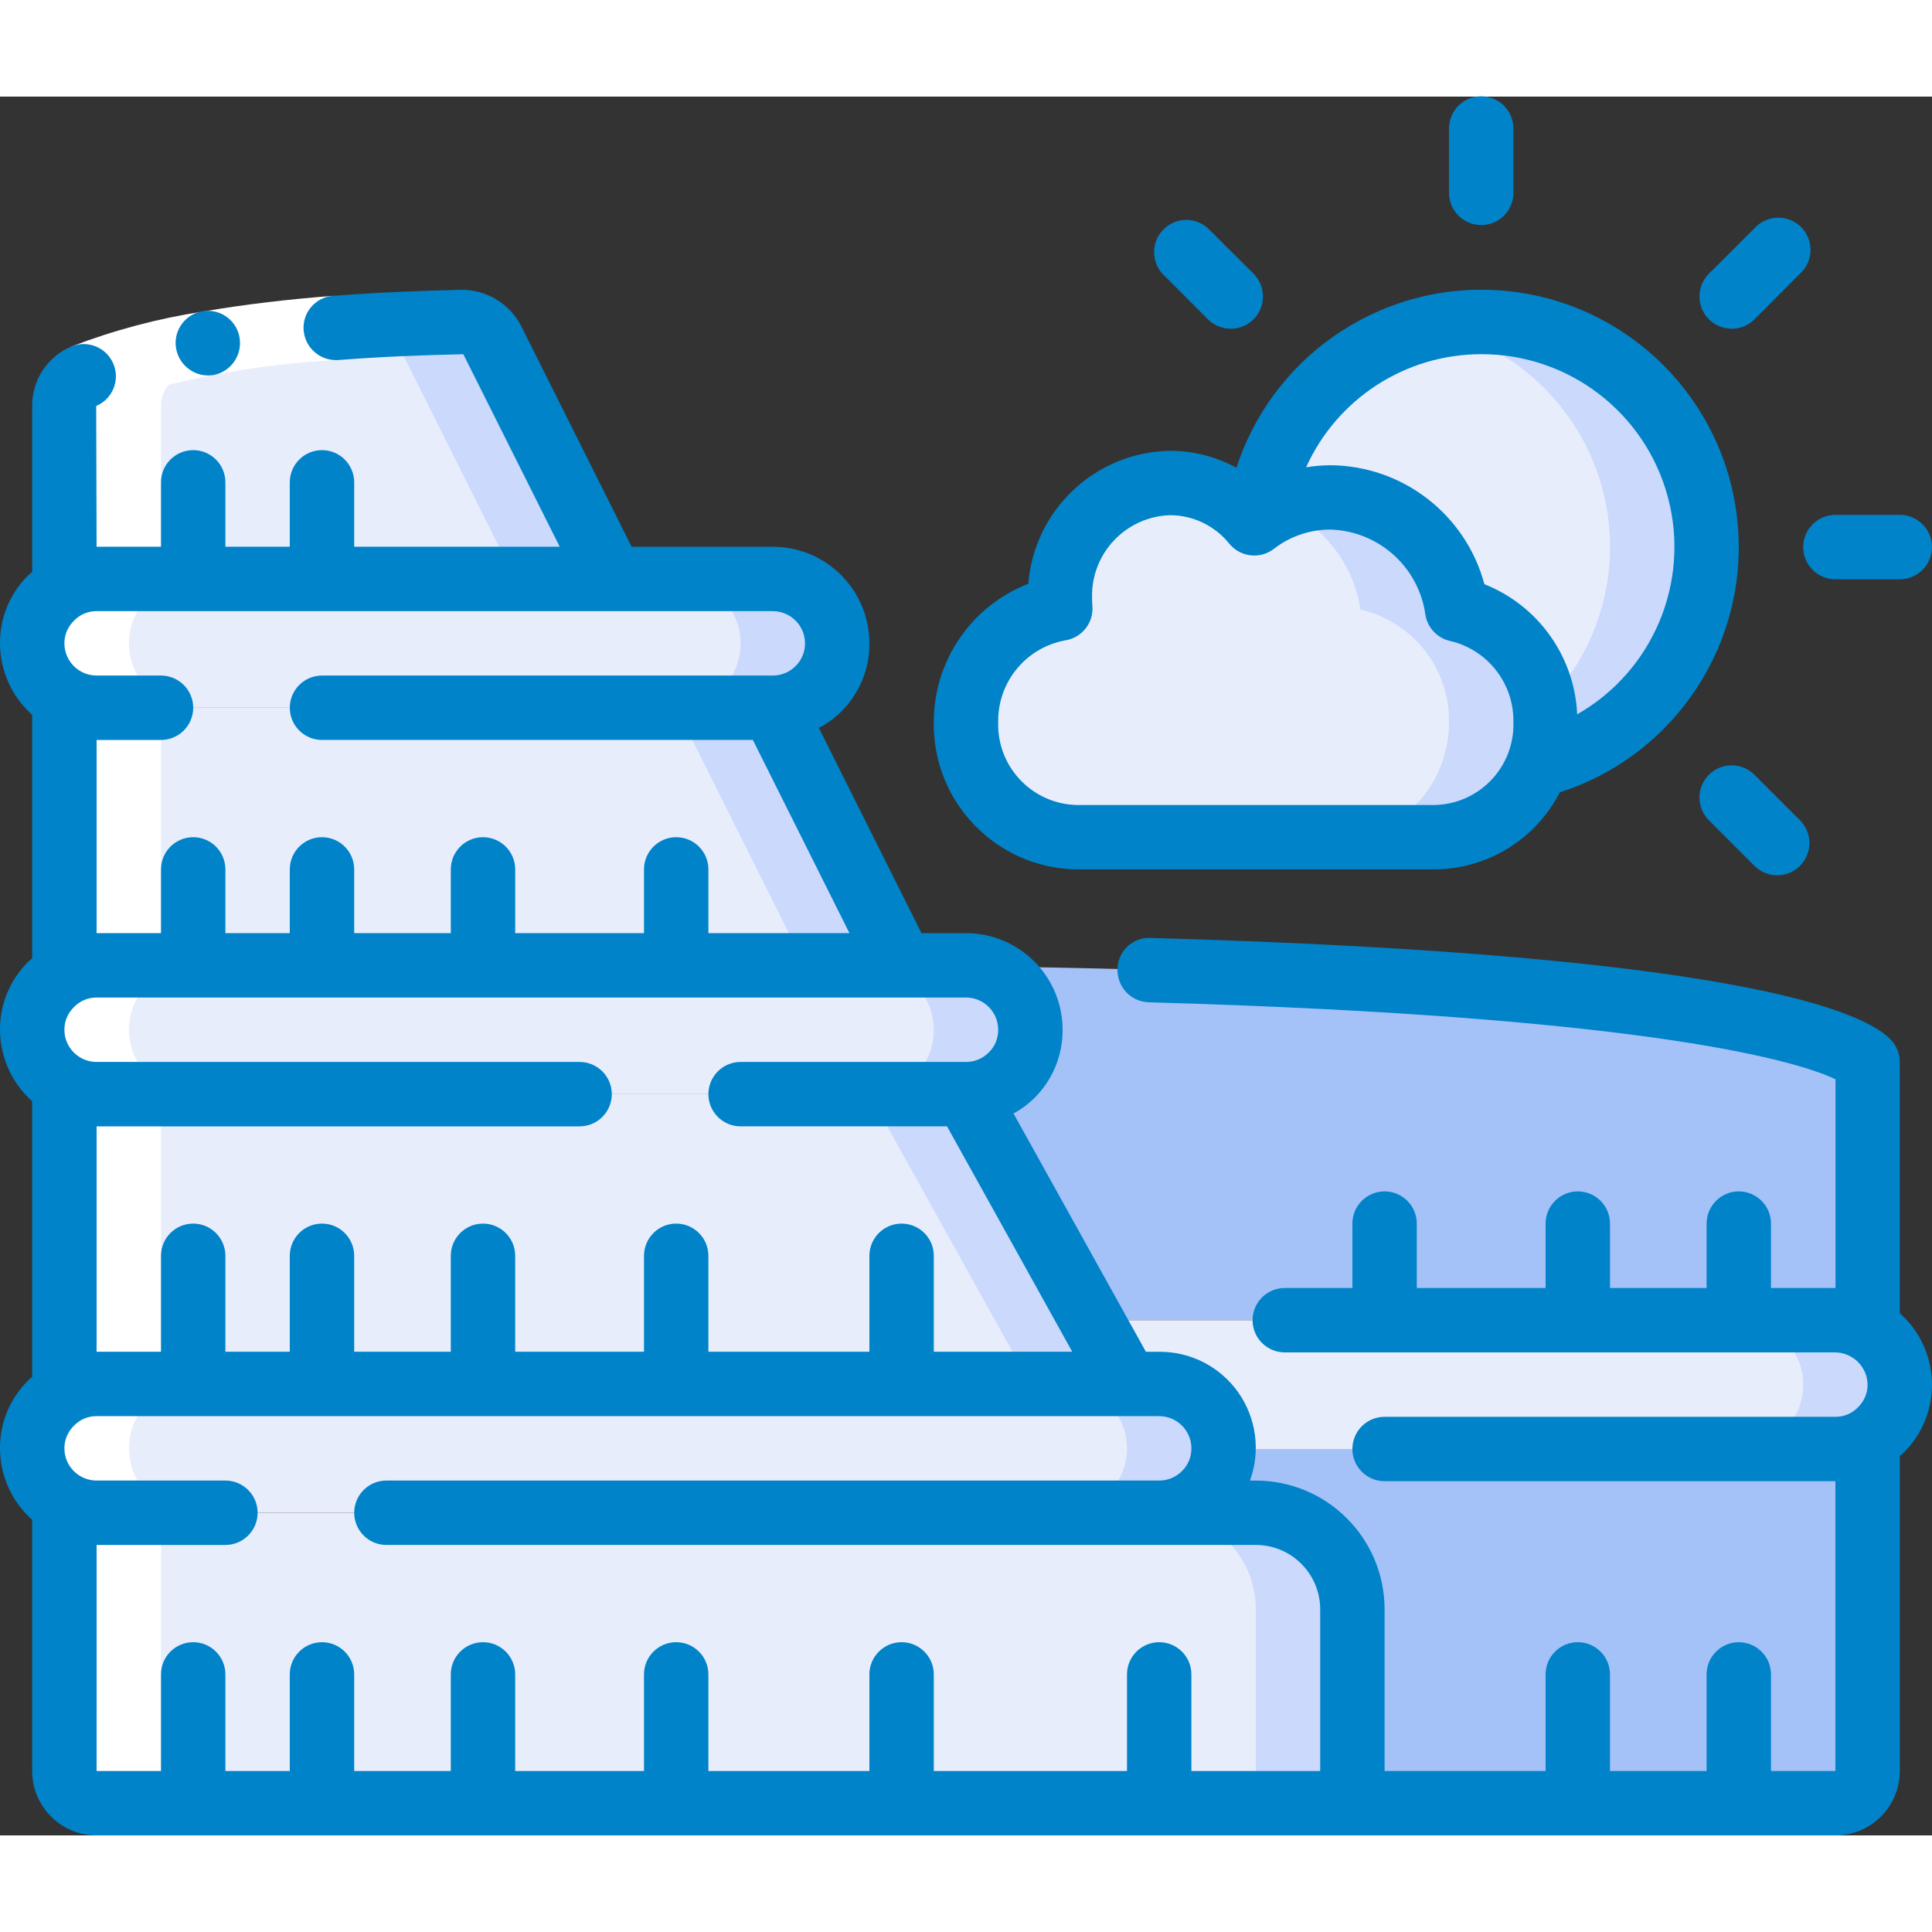 <?xml version="1.0"?>
<svg xmlns="http://www.w3.org/2000/svg" height="512px" viewBox="0 0 60 54" width="512px" class=""><rect x="0" y="0" width="60" height="54" fill="#333333" stroke="none"/><g><g id="Page-1" fill="none" fill-rule="evenodd"><g id="002---Colosseum" fill-rule="nonzero" transform="translate(0 -1)"><g id="Icons" transform="translate(1 7)"><path id="Shape" d="m25 10.98c.005.534-.208 1.047-.59 1.42-.374.373-.882.582-1.41.58h-21c-1.105 0-2-.895-2-2-.003-.531.21-1.04.59-1.41.121-.126.259-.234.41-.32.304-.176.649-.269 1-.27h21c1.103.003 1.997.897 2 2z" fill="#e8edfc" data-original="#E8EDFC" class=""/><path id="Shape" d="m23 8.98h-3c1.103.003 1.997.897 2 2 .005.534-.208 1.047-.59 1.42-.374.373-.882.582-1.41.58l3-0c.528.002 1.036-.207 1.41-.58.382-.373.595-.886.59-1.42-.003-1.103-.897-1.997-2-2z" fill="#cad9fc" data-original="#CAD9FC" class=""/><path id="Shape" d="m34 33.98h-32c-.351.001-.696.094-1 .27v-9.54c.304.176.649.269 1 .27h27l3.9 7.02z" fill="#e8edfc" data-original="#E8EDFC" class=""/><path id="Shape" d="m32.9 32-3.9-7.02h-3l3.9 7.02 1.1 1.98h3z" fill="#cad9fc" data-original="#CAD9FC" class=""/><path id="Shape" d="m18 8.98h-16c-.351.001-.696.094-1.0.27l0-5.65c-.002-.397.234-.756.6-.91 1.23-.52 4.56-1.56 11.76-1.69.387-.01.746.204.92.55z" fill="#e8edfc" data-original="#E8EDFC" class=""/><path id="Shape" d="m14.28 1.55c-.174-.346-.533-.56-.92-.55-.923.017-1.779.049-2.579.092.215.089.392.251.5.458l3.719 7.43h3z" fill="#cad9fc" data-original="#CAD9FC" class=""/><path id="Shape" d="m41 40.98v5.02c0 .552-.448 1-1 1h-38c-.552 0-1-.448-1-1v-8.29c.304.176.649.269 1 .27h36c1.657 0 3 1.343 3 3z" fill="#e8edfc" data-original="#E8EDFC" class=""/><path id="Shape" d="m38 37.98h-3c1.657 0 3 1.343 3 3v5.02c0 .552-.448 1-1 1h3c.552 0 1-.448 1-1v-5.02c0-1.657-1.343-3-3-3z" fill="#cad9fc" data-original="#CAD9FC" class=""/><path id="Shape" d="m27 20.98h-25c-.351.001-.696.094-1 .27v-8.54c.304.176.649.269 1 .27h21z" fill="#e8edfc" data-original="#E8EDFC" class=""/><path id="Shape" d="m23 12.98h-3l4 8h3z" fill="#cad9fc" data-original="#CAD9FC" class=""/><path id="Shape" d="m31 22.98c.005.534-.208 1.047-.59 1.42-.374.373-.882.582-1.41.58h-27c-1.105 0-2-.895-2-2-.003-.531.21-1.04.59-1.41.121-.126.259-.234.41-.32.304-.176.649-.269 1-.27h27c.107-0.0.215.01.32.03h.02c.957.168 1.657.998 1.66 1.97z" fill="#e8edfc" data-original="#E8EDFC" class=""/><path id="Shape" d="m29.34 21.01h-.02c-.105-.02-.213-.03-.32-.03l-3-0c.107-0.0.215.01.32.03h.02c.957.168 1.657.998 1.66 1.97.005.534-.208 1.047-.59 1.42-.374.373-.882.582-1.41.58l3-0c.528.002 1.036-.207 1.41-.58.382-.373.595-.886.59-1.42-.003-.972-.703-1.802-1.66-1.97z" fill="#cad9fc" data-original="#CAD9FC" class=""/><path id="Shape" d="m37 35.98v.02c-.011 1.097-.903 1.98-2 1.98h-33c-1.105 0-2-.895-2-2-.003-.531.21-1.04.59-1.41.121-.126.259-.234.41-.32.304-.176.649-.269 1-.27h33c1.103.003 1.997.897 2 2z" fill="#e8edfc" data-original="#E8EDFC" class=""/><path id="Shape" d="m35 33.98h-3c1.103.003 1.997.897 2 2v.02c-.011 1.097-.903 1.98-2 1.98h3c1.097 0 1.989-.883 2-1.98v-.02c-.003-1.103-.897-1.997-2-2z" fill="#cad9fc" data-original="#CAD9FC" class=""/><path id="Shape" d="m57 35.73v10.27c0 .552-.448 1-1 1h-16c.552 0 1-.448 1-1v-5.02c0-1.657-1.343-3-3-3h-3c1.097 0 1.989-.883 2-1.98h19c.351-.001.696-.094 1-.27z" fill="#a4c2f7" data-original="#A4C2F7" class=""/><path id="Shape" d="m57 23.98v8.3c-.302-.183-.647-.28-1-.28h-23.1l-3.9-7.02c.528.002 1.036-.207 1.41-.58.382-.373.595-.886.59-1.42-.003-.972-.703-1.802-1.66-1.97 25.89.33 27.66 2.97 27.66 2.97z" fill="#a4c2f7" data-original="#A4C2F7" class=""/><path id="Shape" d="m47 13.43c.001.458-.084.913-.25 1.34-.497 1.33-1.761 2.216-3.18 2.23h-11.14c-1.822-.075-3.297-1.507-3.425-3.326-.128-1.819 1.131-3.444 2.925-3.774-.01-.11-.02-.22-.02-.33-.036-1.932 1.498-3.528 3.43-3.57 1.014.002 1.973.462 2.61 1.25l.11-.08c.658-.466 1.444-.718 2.25-.72 1.991.032 3.663 1.508 3.94 3.48 1.626.374 2.771 1.832 2.75 3.5z" fill="#e8edfc" data-original="#E8EDFC" class=""/><path id="Shape" d="m44.25 9.93c-.277-1.972-1.949-3.448-3.94-3.48-.514.004-1.022.111-1.494.314 1.302.567 2.221 1.762 2.434 3.166 1.626.374 2.771 1.832 2.75 3.5.001.458-.084.913-.25 1.34-.497 1.33-1.761 2.216-3.18 2.23h3c1.419-.014 2.683-.9 3.18-2.23.166-.427.251-.882.25-1.34.021-1.668-1.124-3.126-2.75-3.5z" fill="#cad9fc" data-original="#CAD9FC" class=""/><path id="Shape" d="m52 8c.005 3.192-2.157 5.981-5.25 6.77.166-.427.251-.882.25-1.34.021-1.668-1.124-3.126-2.75-3.5-.277-1.972-1.949-3.448-3.94-3.48-.806.002-1.592.254-2.25.72.433-3.68 3.662-6.384 7.362-6.164 3.699.22 6.585 3.288 6.578 6.994z" fill="#e8edfc" data-original="#E8EDFC" class=""/><path id="Shape" d="m45 1c-.503.002-1.004.057-1.495.166 2.494.542 4.493 2.403 5.213 4.852.719 2.449.044 5.095-1.762 6.9.027.169.042.341.044.512.001.458-.084.913-.25 1.34 3.398-.893 5.608-4.167 5.165-7.653-.443-3.486-3.401-6.103-6.915-6.117z" fill="#cad9fc" data-original="#CAD9FC" class=""/><path id="Shape" d="m58 33.98v.02c.003.531-.21 1.04-.59 1.41-.121.126-.259.234-.41.32-.304.176-.649.269-1 .27h-19v-.02c-.003-1.103-.897-1.997-2-2h-1l-1.1-1.98h23.1c.353 0.0.698.097 1 .28.611.35.991.996 1 1.7z" fill="#e8edfc" data-original="#E8EDFC" class=""/><path id="Shape" d="m57 32.28c-.302-.183-.647-.28-1-.28h-3c.353 0.0.698.097 1 .28.611.35.991.996 1 1.7v.02c.003.531-.21 1.04-.59 1.41-.121.126-.259.234-.41.32-.304.176-.649.269-1 .27h3c.351-.001.696-.094 1-.27.151-.086.289-.194.41-.32.38-.37.593-.879.59-1.41v-.02c-.009-.704-.389-1.35-1-1.7z" fill="#cad9fc" data-original="#CAD9FC" class=""/></g><g id="Icons_copy_2" fill="#fff" transform="translate(1 8)"><path id="Shape" d="m1 36.71v8.29c0 .552.448 1 1 1h3c-.552 0-1-.448-1-1v-8.29c-.617-.358-.996-1.017-.996-1.73s.38-1.372.996-1.73v-9.54c-.617-.358-.996-1.017-.996-1.73s.38-1.372.996-1.73v-8.54c-.617-.358-.996-1.017-.996-1.73 0-.713.38-1.372.996-1.73v-5.65c-.002-.397.234-.756.6-.91 2.367-1 6.083-1.424 9.189-1.595-.134-.063-.281-.096-.429-.095-3.325.06-8.686.391-11.76 1.69-.366.154-.602.513-.6.91v5.65c-.617.358-.996 1.017-.996 1.73 0 .713.38 1.372.996 1.73v8.54c-.617.358-.996 1.017-.996 1.73s.38 1.372.996 1.73v9.54c-.617.358-.996 1.017-.996 1.73s.38 1.372.996 1.73z" data-original="#FFF" class=""/></g><g id="Icons_copy"><path id="Shape" d="m10.348 7.187.155 1.994c-2.56.124-5.091.604-7.519 1.427l-.775-1.843c1.316-.507 2.682-.871 4.076-1.087 1.355-.233 2.709-.386 4.063-.491z" fill="#fff" data-original="#FFF" class=""/><g fill="#428dff"><path id="Shape" d="m6.626 9.648c.534-.099.895-.602.817-1.14-.052-.36-.296-.663-.636-.791-.34-.128-.723-.062-1.0.173-.277.235-.405.603-.333.959.109.532.617.884 1.153.799z" data-original="#428DFF" class="active-path" data-old_color="#428DFF" style="fill:#0083C9"/><path id="Shape" d="m33.428 25h11.144c1.635-.017 3.125-.939 3.87-2.394 3.599-1.153 5.9-4.668 5.515-8.428s-3.35-6.736-7.109-7.135c-3.758-.399-7.282 1.889-8.448 5.484-.631-.344-1.339-.525-2.058-.527-2.314.035-4.222 1.823-4.407 4.13-1.774.689-2.94 2.398-2.935 4.301-.036 2.483 1.945 4.527 4.428 4.569zm12.572-16c2.718-.007 5.099 1.817 5.799 4.444.7 2.626-.457 5.394-2.818 6.74-.082-1.797-1.209-3.378-2.881-4.041-.583-2.169-2.543-3.681-4.789-3.695-.251.002-.501.024-.748.064.965-2.137 3.092-3.512 5.437-3.512zm-12.92 8.888c.522-.08.892-.551.845-1.077-.007-.081-.01-.161-.01-.242-.039-1.379 1.048-2.529 2.427-2.569.714.003 1.388.329 1.835.885.342.419.955.49 1.384.161.501-.389 1.118-.6 1.753-.6 1.496.043 2.743 1.158 2.952 2.639.064.41.375.738.781.824 1.163.277 1.976 1.327 1.953 2.522.039 1.38-1.048 2.53-2.428 2.569h-11.144c-1.38-.039-2.467-1.189-2.428-2.569-.022-1.242.858-2.319 2.08-2.543z" data-original="#428DFF" class="active-path" data-old_color="#428DFF" style="fill:#0083C9"/><path id="Shape" d="m46 4.99c.552 0 1-.448 1-1v-2c0-.552-.448-1-1-1s-1 .448-1 1v2c0 .552.448 1 1 1z" data-original="#428DFF" class="active-path" data-old_color="#428DFF" style="fill:#0083C9"/><path id="Shape" d="m37.515 7.918c.392.39 1.026.39 1.416-.002.39-.392.39-1.026-.002-1.416l-1.414-1.41c-.394-.359-1.001-.345-1.379.031-.378.376-.394.983-.036 1.379z" data-original="#428DFF" class="active-path" data-old_color="#428DFF" style="fill:#0083C9"/><path id="Shape" d="m53.071 22.061c-.39.39-.39 1.024 0 1.414l1.414 1.414c.253.253.621.352.966.259.345-.092.615-.362.708-.707s-.006-.713-.259-.966l-1.414-1.414c-.188-.188-.442-.293-.708-.293s-.52.106-.708.293z" data-original="#428DFF" class="active-path" data-old_color="#428DFF" style="fill:#0083C9"/><path id="Shape" d="m53.778 8.211c.265.001.52-.105.707-.293l1.415-1.418c.273-.248.387-.627.297-.984-.09-.358-.37-.637-.728-.726-.358-.089-.736.026-.983.3l-1.414 1.41c-.286.286-.371.716-.217 1.09s.519.617.924.617z" data-original="#428DFF" class="active-path" data-old_color="#428DFF" style="fill:#0083C9"/><path id="Shape" d="m59 13.99h-2c-.552 0-1 .448-1 1s.448 1 1 1h2c.552 0 1-.448 1-1s-.448-1-1-1z" data-original="#428DFF" class="active-path" data-old_color="#428DFF" style="fill:#0083C9"/><path id="Shape" d="m59 38.782v-7.8c0-.197-.058-.39-.167-.554-.541-.812-3.873-2.76-23.1-3.3-.266-.013-.527.084-.721.267s-.305.438-.307.704c-.016.552.419 1.012.971 1.028 15.953.452 20.3 1.9 21.328 2.391v6.482h-2.004v-2c0-.552-.448-1-1-1s-1 .448-1 1v2h-3v-2c0-.552-.448-1-1-1s-1 .448-1 1v2h-4v-2c0-.552-.448-1-1-1s-1 .448-1 1v2h-2.1c-.552 0-1 .448-1 1s.448 1 1 1h17.1c.548.009.991.452 1 1 .001.269-.11.527-.306.712-.182.187-.433.291-.694.288h-14c-.552 0-1 .448-1 1s.448 1 1 1h14v9h-2v-3c0-.552-.448-1-1-1s-1 .448-1 1v3h-3v-3c0-.552-.448-1-1-1s-1 .448-1 1v3h-5v-5.019c0-2.209-1.791-4-4-4h-.181c.335-.917.199-1.94-.363-2.738-.562-.798-1.48-1.27-2.456-1.262h-.412l-4.111-7.4c.23-.126.443-.282.631-.465.575-.561.898-1.332.892-2.136 0-1.657-1.343-3-3-3h-1.382l-3.188-6.375c.248-.129.477-.294.678-.489.575-.561.898-1.332.892-2.136 0-1.657-1.343-3-3-3h-4.383l-3.44-6.873c-.359-.681-1.065-1.107-1.834-1.107-1.33.029-2.661.085-3.993.187-.267.018-.515.144-.688.348-.173.204-.256.47-.231.736.052.544.529.948 1.074.91 1.28-.1 2.568-.152 3.858-.18h.027l2.993 5.978h-6.383v-2c0-.552-.448-1-1-1-.552 0-1 .448-1 1v2h-2v-2c0-.552-.448-1-1-1s-1 .448-1 1v2h-2l-.012-4.372c.509-.215.748-.801.533-1.31s-.801-.748-1.31-.533c-.737.312-1.214 1.036-1.211 1.836v5.161c-.035.033-.075.057-.108.091-.575.558-.897 1.327-.892 2.128.003.848.366 1.656 1 2.22v7.563c-.035.033-.075.057-.108.091-.574.558-.896 1.326-.892 2.126.003.848.366 1.656 1 2.22v8.563c-.035.033-.075.057-.108.091-.574.558-.896 1.326-.892 2.126.003.848.366 1.656 1 2.22v7.8c0 1.105.895 2 2 2h54c1.105 0 2-.895 2-2v-9.783c.035-.033.075-.057.108-.091.589-.576.912-1.372.891-2.196s-.382-1.602-.999-2.148zm-56-17.802h2c.552 0 1-.448 1-1s-.448-1-1-1h-2c-.552 0-1-.448-1-1-.001-.269.11-.527.306-.712.182-.187.433-.291.694-.288h21c.552 0 1 .448 1 1 .003.269-.105.527-.3.713-.186.185-.438.288-.7.287h-14c-.552 0-1 .448-1 1s.448 1 1 1h13.381l3 6h-4.381v-1.98c0-.552-.448-1-1-1s-1 .448-1 1v1.98h-4v-1.98c0-.552-.448-1-1-1s-1 .448-1 1v1.98h-3v-1.98c0-.552-.448-1-1-1-.552 0-1 .448-1 1v1.98h-2v-1.98c0-.552-.448-1-1-1s-1 .448-1 1v1.98h-2zm0 12h15c.552 0 1-.448 1-1s-.448-1-1-1h-15c-.552 0-1-.448-1-1-.001-.269.11-.527.306-.712.182-.187.433-.291.694-.288h27c.552 0 1 .448 1 1 .003.269-.105.527-.3.713-.186.185-.438.288-.7.287h-7c-.552 0-1 .448-1 1s.448 1 1 1h6.411l3.889 7h-4.3v-2.98c0-.552-.448-1-1-1s-1 .448-1 1v2.98h-5v-2.98c0-.552-.448-1-1-1s-1 .448-1 1v2.98h-4v-2.98c0-.552-.448-1-1-1s-1 .448-1 1v2.98h-3v-2.98c0-.552-.448-1-1-1-.552 0-1 .448-1 1v2.98h-2v-2.98c0-.552-.448-1-1-1s-1 .448-1 1v2.98h-2zm0 13h4c.552 0 1-.448 1-1s-.448-1-1-1h-4c-.552 0-1-.448-1-1-.001-.269.11-.527.306-.712.182-.187.433-.291.694-.288h33c.552 0 1 .448 1 1 .003.269-.105.527-.3.713-.186.185-.438.288-.7.287h-24c-.552 0-1 .448-1 1s.448 1 1 1h27c1.105 0 2 .895 2 2v5.02h-4v-3c0-.552-.448-1-1-1s-1 .448-1 1v3h-6v-3c0-.552-.448-1-1-1s-1 .448-1 1v3h-5v-3c0-.552-.448-1-1-1s-1 .448-1 1v3h-4v-3c0-.552-.448-1-1-1s-1 .448-1 1v3h-3v-3c0-.552-.448-1-1-1-.552 0-1 .448-1 1v3h-2v-3c0-.552-.448-1-1-1s-1 .448-1 1v3h-2z" data-original="#428DFF" class="active-path" data-old_color="#428DFF" style="fill:#0083C9"/></g></g></g></g></g> </svg>
